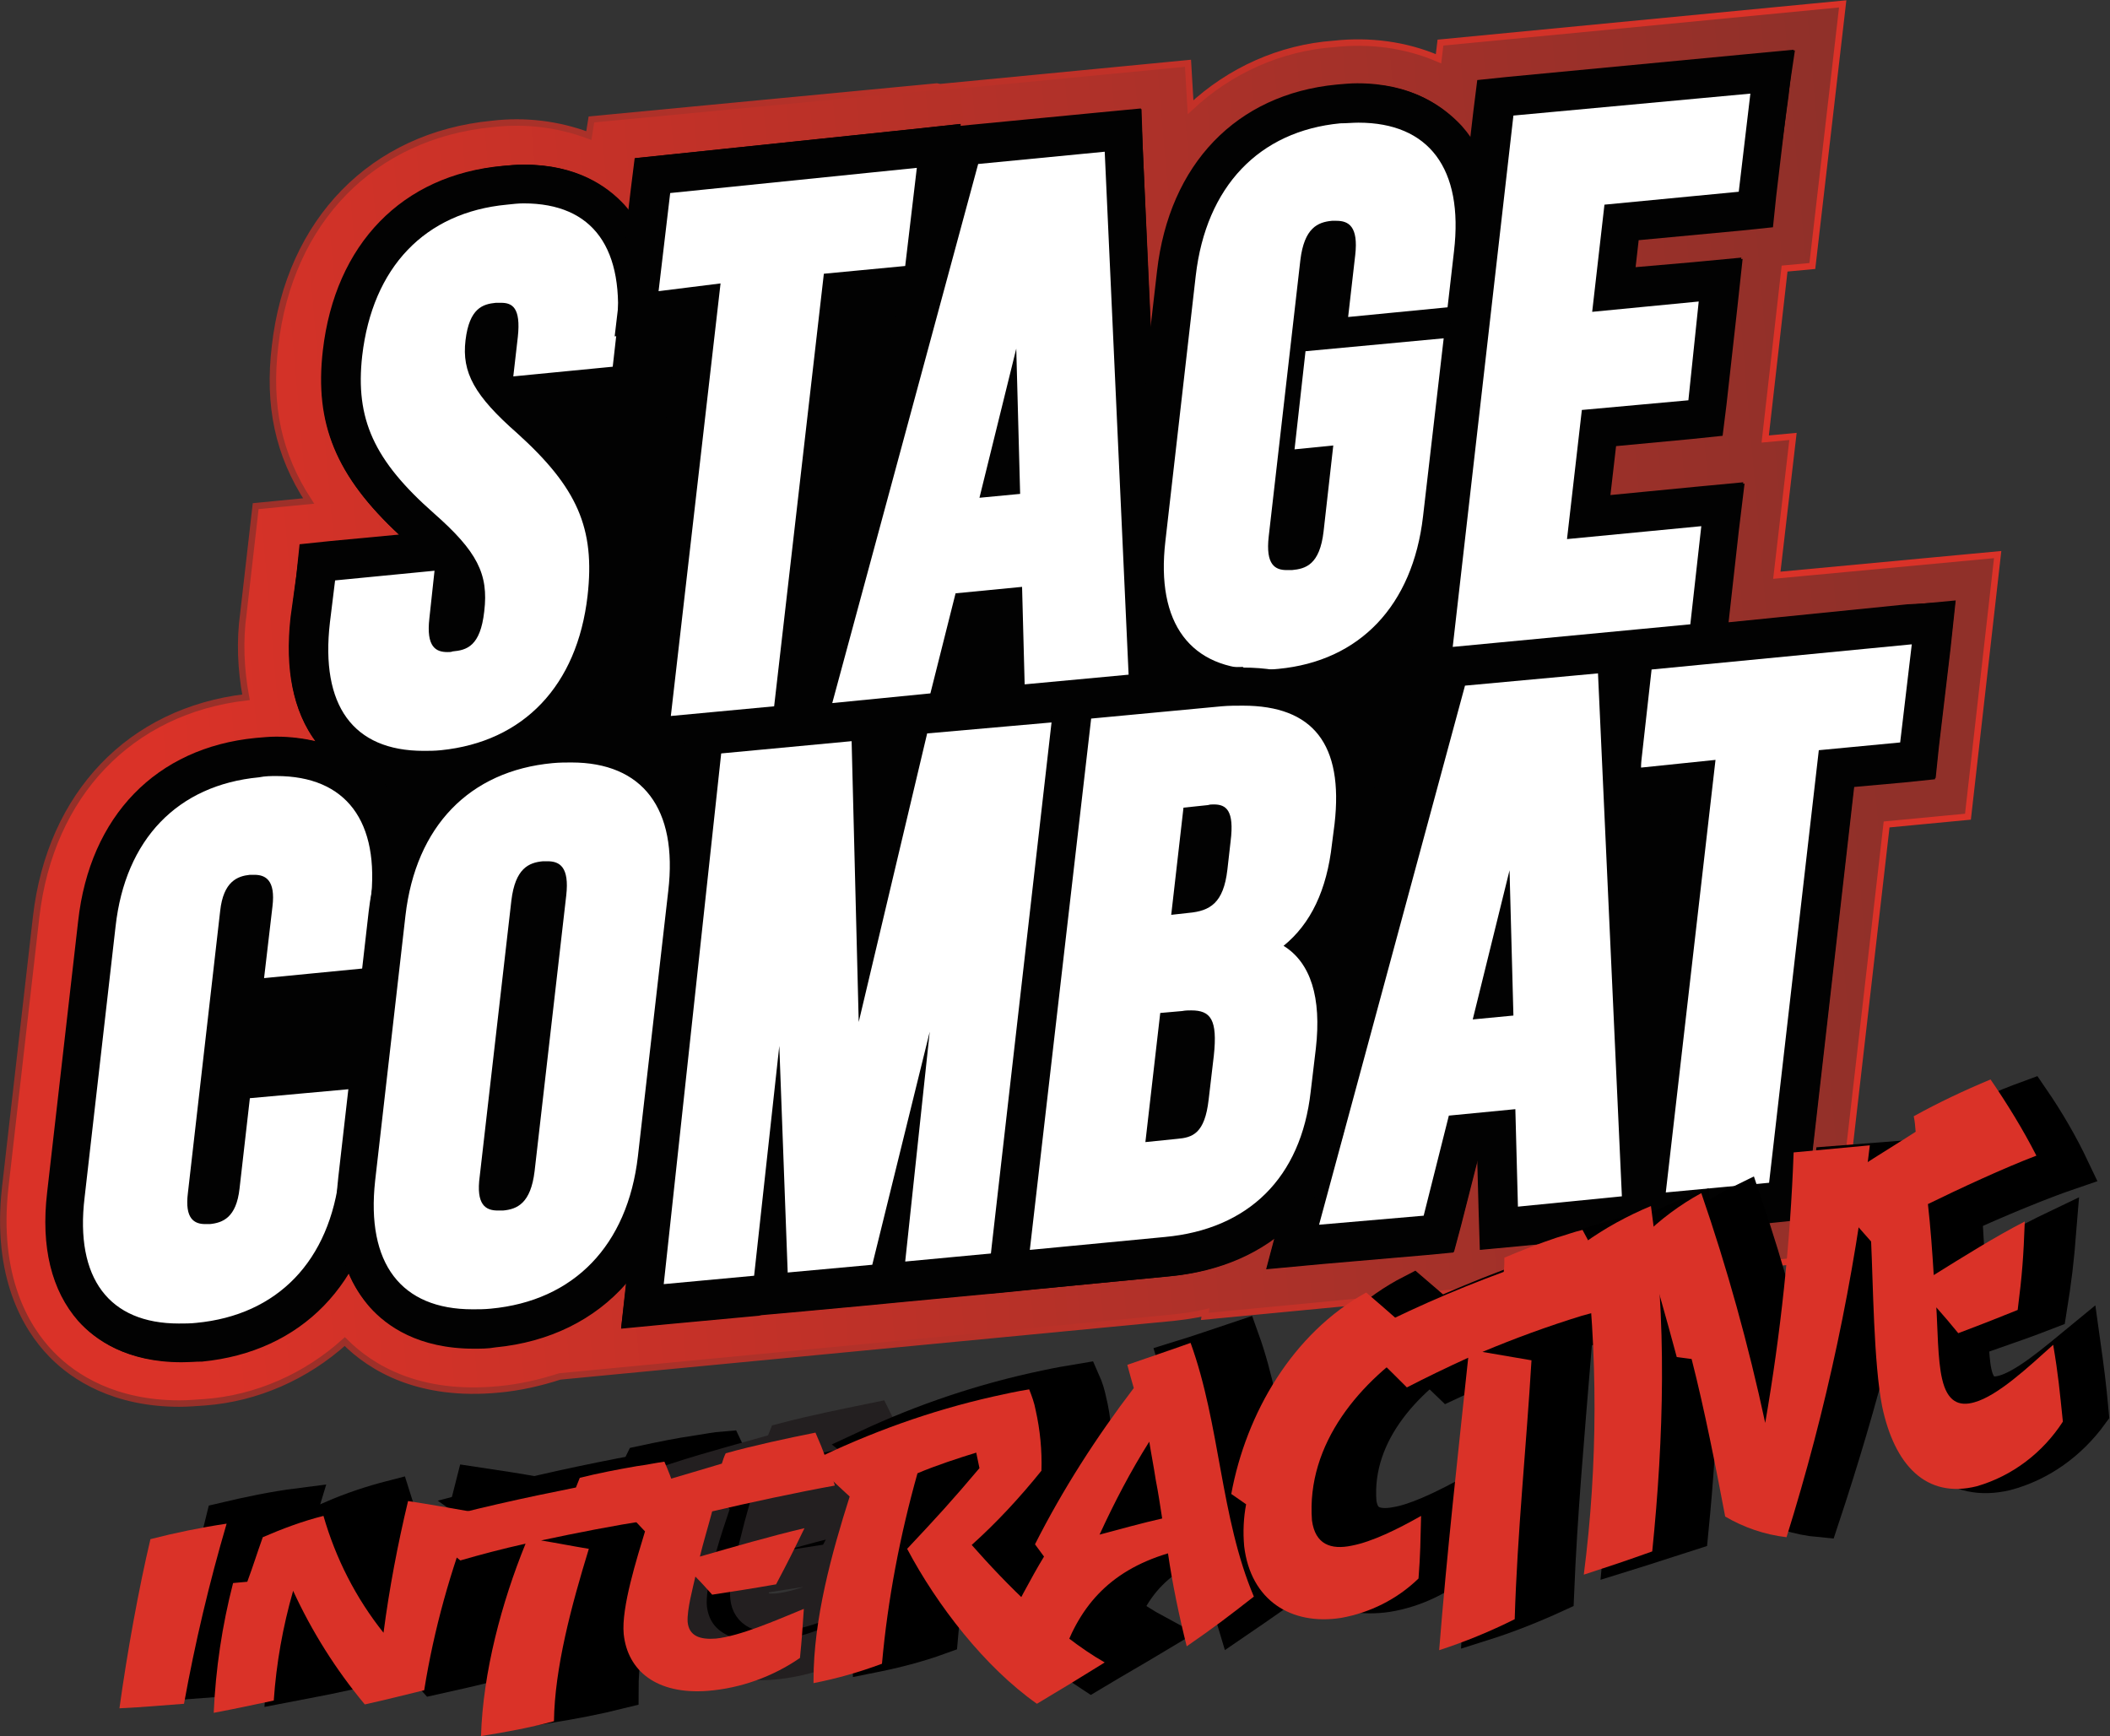 <?xml version="1.0" encoding="utf-8"?>
<!-- Generator: Adobe Illustrator 23.0.1, SVG Export Plug-In . SVG Version: 6.00 Build 0)  -->
<svg version="1.1" id="Vrstva_1" xmlns="http://www.w3.org/2000/svg" xmlns:xlink="http://www.w3.org/1999/xlink" x="0px" y="0px"
	 viewBox="0 0 326.8 268.9" style="enable-background:new 0 0 326.8 268.9;" xml:space="preserve">
<rect x="0" y="0" width="326.8" height="268.9" fill="#333333" stroke="none"/>
<style type="text/css">
	.st0{fill:url(#SVGID_1_);stroke:url(#SVGID_2_);stroke-miterlimit:10;}
	.st1{fill:#231F20;}
	.st2{fill:none;}
	.st3{fill:#020202;}
	.st4{fill:#FFFFFF;}
	.st5{stroke:#000000;stroke-width:6;stroke-miterlimit:10;}
	.st6{stroke:#231F20;stroke-width:6;stroke-miterlimit:10;}
	.st7{fill:#DA3228;}
</style>
<title>logo_red</title>
<linearGradient id="SVGID_1_" gradientUnits="userSpaceOnUse" x1="17.621" y1="116.738" x2="313.111" y2="142.588" gradientTransform="matrix(1 0 0 -1 -23 240.6)">
	<stop  offset="0.1" style="stop-color:#DA3228"/>
	<stop  offset="1" style="stop-color:#903029"/>
</linearGradient>
<linearGradient id="SVGID_2_" gradientUnits="userSpaceOnUse" x1="17.122" y1="116.692" x2="333.839" y2="144.404" gradientTransform="matrix(1 0 0 -1 -23 240.6)">
	<stop  offset="0" style="stop-color:#903029"/>
	<stop  offset="0.9" style="stop-color:#DA3228"/>
</linearGradient>
<path class="st0" d="M275.2,89.1l2.5-21.5l-4.3,0.4l3-26.4l4.3-0.4l4.7-40.6l-62.3,6l-0.3,2.5c-5.1-2.2-10.7-2.9-16.2-2.3
	c-8.3,0.6-16.1,4.1-22.2,9.8L184,9.8l-38.4,3.7l-0.5-0.1l-53.5,5.1L91.2,21c-4.8-1.8-9.9-2.4-15-1.8c-18.5,1.8-31.4,15-33.6,34.4
	c-1.1,9.2,0.5,16.8,5.2,24l-8.2,0.8l-1.9,16.6c-0.6,4.3-0.4,8.7,0.4,13C20.2,110.1,7.8,123,5.6,142l-4.8,42
	c-1.5,13.6,3.1,21.6,7.2,25.8c3.5,3.6,9.8,7.6,19.8,7.6c1.2,0,2.5-0.1,3.9-0.2c8.1-0.6,15.7-4,21.7-9.4c4.1,4.1,11.5,8.6,23.9,7.4
	c3.2-0.3,6.3-1,9.4-2l95-9.1c1.7-0.2,3.3-0.4,5-0.8l-0.1,0.6l56.4-5.4v0.2l41.5-4l7.7-67l12.6-1.2l4.6-40.6L275.2,89.1z"/>
<path class="st1" d="M144.2,27.1l16.8,4.4L176.4,90l0.8,3l1.1-2.9l21.2-54.7l42.7-1.6l-8.8,56.8l-0.1,0.6l0.4,0.4l31,26.6l-2,41.6
	l-30.2,11l-55.1,5.1L113,161.6l-0.5-0.1l-0.4,0.4l-33.9,30.4l-11.8-11.6l-0.4-0.4l-0.5,0.1l-33,8.1l-11.2,0.2l10-54.6l19-8.6
	l0.4-0.2l0.1-0.4l7.7-24.4l22.8-8.7l0.7-0.2V73.5l-0.3-0.3L63.9,57.1l4.7-13.8h19.3H88l22.8-5.2l25.8-5.6h0.2l0.2-0.1L144.2,27.1
	 M144,26l-7.7,5.6l-25.8,5.6l-22.8,5.2H67.9l-5.1,15L81,73.9v17l-23.2,8.9l-7.9,24.9l-19.5,8.8L20,189.7l12.6-0.1l33.1-8.1
	l12.5,12.1l34.6-31l64.5,14.3l55.4-5.1l31-11.3l2.1-42.7l-31.4-26.9l9-58l-44.6,1.7l-21.5,55.3l-15.6-59.2L144,26L144,26z"/>
<path class="st2" d="M183,156.6l-3.4,0.3l-2.3,20l4.9-0.5c2.4-0.2,4.3-0.8,4.9-6.1l0.8-6.8C188.6,157.1,187.1,156.2,183,156.6z"/>
<path class="st2" d="M84.1,133.5c-2.2,0.2-4.3,1.1-4.9,6.1l-4.9,42.7c-0.6,5,1.4,5.5,3.6,5.3s4.3-1.1,4.9-6.1l4.9-42.7
	C88.2,133.7,86.2,133.2,84.1,133.5z"/>
<polygon class="st2" points="157.4,54 151.7,77.1 158,76.4 "/>
<path class="st2" d="M187.1,124.7l-3.8,0.4l-1.9,16.6l2.7-0.3c3.3-0.3,5.4-1.5,6-6.7l0.5-4.4C191.1,124.8,189.3,124.5,187.1,124.7z"
	/>
<polygon class="st2" points="228.1,157.9 234.4,157.3 233.8,134.8 "/>
<path class="st2" d="M84.1,133.5c-2.2,0.2-4.3,1.1-4.9,6.1l-4.9,42.7c-0.6,5,1.4,5.5,3.6,5.3s4.3-1.1,4.9-6.1l4.9-42.7
	C88.2,133.7,86.2,133.2,84.1,133.5z"/>
<path class="st2" d="M187.1,124.7l-3.8,0.4l-1.9,16.6l2.7-0.3c3.3-0.3,5.4-1.5,6-6.7l0.5-4.4C191.1,124.8,189.3,124.5,187.1,124.7z"
	/>
<path class="st2" d="M183,156.6l-3.4,0.3l-2.3,20l4.9-0.5c2.4-0.2,4.3-0.8,4.9-6.1l0.8-6.8C188.6,157.1,187.1,156.2,183,156.6z"/>
<polygon class="st2" points="157.4,54 151.7,77.1 158,76.4 "/>
<polygon class="st2" points="228.1,157.9 234.4,157.3 233.8,134.8 "/>
<path class="st2" d="M187.1,124.7l-3.8,0.4l-1.9,16.6l2.7-0.3c3.3-0.3,5.4-1.5,6-6.7l0.5-4.4C191.1,124.8,189.3,124.5,187.1,124.7z"
	/>
<path class="st2" d="M183,156.6l-3.4,0.3l-2.3,20l4.9-0.5c2.4-0.2,4.3-0.8,4.9-6.1l0.8-6.8C188.6,157.1,187.1,156.2,183,156.6z"/>
<g>
	<polygon class="st3" points="210.2,12.9 210.3,12.9 210.3,12.9 	"/>
	<path class="st3" d="M295.4,93.6l-27.8,2.8l1.6-14.3l0.8-7.4l-7.4,0.7l-13.4,1.3l0.9-7.8l11.7-1.1l4.8-0.5l0.6-4.8l1.7-15.2
		l0.8-7.4l-7.4,0.7l-9.2,0.8l0.5-4.4l16-1.5l4.8-0.5l0.5-4.8L277,15l0.8-7.3l-7.4,0.7l-36.8,3.5l-4.8,0.5l-0.6,4.8l-0.5,4.3
		c-0.5-0.8-1.1-1.5-1.7-2.2c-2.6-2.9-7.4-6.4-15.8-6.4c-1,0-2.1,0.1-3.2,0.2c-15.5,1.5-25.9,12.3-27.8,28.9l-1,8.7L177,23.1
		l-0.3-6.3l0,0l-6.3,0.6l-19.7,1.9l-2,0.2l0-0.3l0,0l-7.4,0.8l-38.2,4l-4.8,0.5l-0.6,4.8l-0.4,3.4c-0.3-0.3-0.5-0.7-0.8-1
		c-2.5-2.8-7.2-6.2-15.5-6.2l0,0c-1,0-2.1,0.1-3.2,0.2C62.3,27.1,51.9,37.8,50,54.3c-1.3,11.3,2,19.4,11.8,28.5l-10.6,1l-4.8,0.5
		l-0.5,4.8L45,95.6c-0.9,8.1,0.4,14.5,3.9,19.2c-1.8-0.4-3.8-0.7-6.1-0.7l0,0c-1,0-2.1,0.1-3.2,0.2c-15.4,1.5-25.7,12.1-27.5,28.4
		l-4.8,42c-1,8.5,0.7,15.2,4.8,19.9c2.6,2.9,7.4,6.3,15.8,6.3c1,0,2.1,0,3.2-0.1c10.1-1,18-5.9,22.8-13.8c0.8,2,2,3.9,3.4,5.5
		c2.6,2.9,7.5,6.4,16.1,6.4c1.1,0,2.2,0,3.3-0.2c8.4-0.8,15.4-4.3,20.3-9.9l-0.8,7l7.3-0.7l14-1.3l0.5-0.1l4.5-0.4l10.8-1l7.3-0.7
		l14.9-1.4l4.9-0.5l0,0l20.5-2c6.5-0.6,12.1-2.7,16.5-6l-1.3,4.9l8.6-0.8l16.2-1.4l4.2-0.4l1.1-4.1l2.6-10.2l0.2,7.5l0.2,6.4
		l6.4-0.6l15.6-1.5l0,0.1l7.4-0.7l16-1.5l4.8-0.5l0.6-4.8l7.1-62.2l7.8-0.7l4.8-0.5l0.5-4.8l1.8-15.2l0.8-7.4l0-0.1L295.4,93.6z"/>
</g>
<g>
	<path class="st4" d="M65.6,119.3c-5.8,0-10.3-1.8-13.4-5.2c-3.6-4-5-10.1-4.1-18l1-8.9l19.6-1.9c-1.1-1.2-2.3-2.4-3.6-3.4
		c-10-9-13.3-16.3-12.1-27.1c1.7-15,11.1-24.7,25.1-26c1-0.1,2-0.2,3-0.2c5.7,0,10.2,1.8,13.3,5.2c3.6,4.1,5,10.1,4.1,18.1l-0.9,7.7
		l-19.1,1.8c1.2,1.2,2.4,2.4,3.7,3.6c10.1,9,13.2,16.3,11.9,27.8c-1.8,15.2-11.2,25.1-25.4,26.5C67.7,119.4,66.6,119.4,65.6,119.3
		L65.6,119.3z M69.4,96.2c-0.1,0.6-0.1,1.2,0,1.9c0.1,0,0.3,0,0.4,0c1.1-0.1,1.8-0.2,2.2-3.6c0.5-2.5-0.1-5-1.6-7.1L69.4,96.2z
		 M77.1,49.9c-1,0.1-1.6,0.2-2,3.2c-0.3,2,0.2,4,1.3,5.7l0.8-6.9c0.1-0.7,0.1-1.3,0.1-2L77.1,49.9z"/>
	<path class="st3" d="M81.1,31.5c10.8,0,15.8,7,14.4,20l-0.6,5.3l-15.4,1.5l0.7-6.1c0.5-4.6-0.9-5.3-2.6-5.3c-0.3,0-0.5,0-0.8,0
		c-2,0.2-4.1,0.8-4.7,5.8s1.4,8.6,8,14.4c9.3,8.4,12.1,14.7,10.9,25.2c-1.6,13.9-9.9,22.6-22.7,23.9c-1,0.1-1.8,0.1-2.7,0.1
		c-10.9,0-16-7-14.5-19.9l0.8-6.5l15.4-1.5l-0.8,7.4c-0.5,4.4,1,5.2,2.8,5.2c0.3,0,0.6,0,0.8-0.1c2.2-0.2,4.3-0.8,4.9-6.2
		c0.7-5.8-1.1-9.3-7.8-15.2C57.9,71.3,55,64.9,56.1,55.1c1.6-13.7,9.7-22.2,22.4-23.4C79.4,31.6,80.3,31.5,81.1,31.5 M81.2,25.5
		L81.2,25.5c-1,0-2.1,0.1-3.2,0.2C62.4,27.2,52,37.9,50.1,54.4c-1.3,11.3,2,19.4,11.8,28.5l-10.6,1l-4.8,0.5l-0.6,4.8l-0.8,6.5
		c-1,8.8,0.6,15.7,4.8,20.4c2.5,2.9,7.3,6.2,15.7,6.2c1,0,2.2-0.1,3.3-0.2C84.6,120.7,95.1,109.8,97,93c1.4-12-1.8-20.1-11.7-29.3
		l10.2-1l4.8-0.5l0.6-4.8l0.6-5.3c1-8.8-0.6-15.7-4.8-20.4C94.1,28.9,89.4,25.5,81.2,25.5L81.2,25.5z"/>
	<polygon class="st4" points="108.2,47.4 98.7,48.6 101.1,27.2 145.4,22.6 143,44 130.4,45.2 122.7,112.2 100.6,114.3 	"/>
	<path class="st3" d="M142,26l-1.8,15.2l-12.6,1.2l-7.7,67l-16,1.5l7.7-67l-9.6,1.2l1.8-15.2L142,26 M148.8,19.2l-7.4,0.8l-38.2,4
		l-4.8,0.5l-0.6,4.8l-1.7,15.2l-0.9,7.6l7.6-0.9l2-0.2L98,110.3l-0.8,7.4l7.4-0.7l16-1.5l4.8-0.5l0.6-4.8l7.1-62.2l7.8-0.8l4.8-0.5
		l0.6-4.8l1.8-15.2L148.8,19.2L148.8,19.2z"/>
	<polygon class="st4" points="149.1,22.6 174,20.2 178,107.2 155.8,109.3 155.4,94.2 150.4,94.7 146.5,110.2 124.8,112.3 	"/>
	<path class="st3" d="M171.1,23.5l3.7,81l-16.1,1.5l-0.4-15.1l-10.3,1l-3.9,15.5l-15.2,1.5l22.6-83.5L171.1,23.5 M151.7,77.1
		l6.3-0.6L157.4,54L151.7,77.1 M176.8,16.9l-6.3,0.6l-19.7,1.9l-4.1,0.4l-1.1,4l-22.6,83.5l-2.2,8.4l8.6-0.8l15.2-1.5l4.2-0.4l1-4.1
		l2.6-10.2l0.2,7.5l0.2,6.4l6.4-0.6l16.1-1.6l5.7-0.5l-0.3-5.7l-3.7-81L176.8,16.9L176.8,16.9z"/>
	<path class="st4" d="M195.4,106.8c-5.8,0-10.5-1.9-13.6-5.4c-3.7-4.1-5.1-10.1-4.2-17.9l4.7-41.1c1.7-15.1,11.1-24.9,25.1-26.2
		c1-0.1,2-0.2,2.9-0.2c5.8,0,10.5,1.9,13.6,5.4c3.7,4.1,5.1,10.1,4.2,17.9l-4.7,41.1c-1.7,15.1-11.1,24.9-25.1,26.2
		C197.3,106.7,196.3,106.8,195.4,106.8L195.4,106.8z M199.5,83.6c-0.1,0.6-0.1,1.2-0.1,1.9h0.4c1.1-0.1,1.8-0.2,2.2-3.3l1.1-9.6
		l-2.4,0.2L199.5,83.6z M206.9,37.3h-0.4c-1,0.1-1.8,0.2-2.2,3.4l-1.2,10.6l2.4-0.2l1.4-11.9C207,38.6,207,38,206.9,37.3L206.9,37.3
		z"/>
	<path class="st3" d="M210.4,19c10.9,0,16.3,7.1,14.8,19.9l-1,8.7l-15.4,1.5l1.1-9.6c0.5-4.4-1-5.3-2.9-5.3c-0.2,0-0.5,0-0.7,0
		c-2.2,0.2-4.3,1.1-4.9,6.1l-4.9,42.8c-0.5,4.4,1,5.2,2.8,5.2c0.3,0,0.6,0,0.8,0c2.1-0.2,4.3-0.8,4.9-6l1.5-13.3l-6,0.6l1.7-15.2
		l21.4-2l-3.2,27.6c-1.6,13.8-9.8,22.4-22.4,23.6c-0.9,0.1-1.8,0.1-2.7,0.1c-10.9,0-16.3-7.1-14.8-19.9l4.7-41.1
		c1.6-13.8,9.8-22.4,22.4-23.6C208.6,19.1,209.5,19,210.4,19 M210.4,13c-1,0-2.1,0.1-3.2,0.2c-15.5,1.5-25.9,12.3-27.8,28.9
		l-4.7,41.1c-1,8.7,0.7,15.5,4.9,20.2c2.6,2.9,7.4,6.4,15.9,6.4c1,0,2.1-0.1,3.2-0.2c15.5-1.5,25.9-12.3,27.8-28.9l3.2-27.5l0,0
		l0.6-4.8l1-8.7c1-8.7-0.7-15.5-4.9-20.2C223.6,16.5,218.8,13,210.4,13L210.4,13z"/>
	<polygon class="st4" points="231.6,15.2 274.5,11.1 272.1,32.5 251.3,34.5 250.1,45 266.6,43.4 264.2,64.7 247.7,66.3 246.1,80.2 
		266.9,78.2 264.4,99.5 221.5,103.6 	"/>
	<path class="st3" d="M271.1,14.5l-1.8,15.2l-20.8,2l-1.9,16.6l16.5-1.6L261.5,62L245,63.5l-2.3,20l20.8-2l-1.7,15.2l-36.8,3.5
		l9.4-82.3L271.1,14.5 M278,7.8l-7.4,0.7L233.8,12l-4.8,0.5l-0.6,4.8l-9.5,82.3l-0.8,7.4l7.4-0.7l36.8-3.5l4.8-0.5l0.5-4.8l1.7-15.2
		l0.9-7.4l-7.4,0.7l-13.4,1.3l0.9-7.8l11.7-1.1l4.8-0.5l0.6-4.8l1.7-15.2l0.8-7.4l-7.4,0.7l-9.2,0.8l0.5-4.4l16-1.5l4.8-0.5l0.5-4.8
		l1.8-15.2L278,7.8z"/>
	<path class="st4" d="M27.9,207.9c-5.7,0-10.4-1.8-13.5-5.3c-3.6-4-5-9.9-4.1-17.5l4.8-42c1.7-14.8,11-24.5,24.9-25.8
		c1-0.1,2-0.1,2.9-0.1c5.8,0,10.4,1.8,13.5,5.3c3.6,4,5,9.9,4.1,17.5L59,152.7l-21.5,2l1.7-14.8c0.1-0.5,0.1-1,0-1.5H39
		c-0.8,0.1-1.6,0.1-1.9,3l-5,43.7c-0.1,0.5-0.1,1,0,1.4h0.2c0.9-0.1,1.6-0.1,1.9-2.9l1.9-16.4l21.5-2.1L55.6,182
		c-1.7,14.8-11,24.4-24.8,25.8C29.8,207.9,28.8,207.9,27.9,207.9z"/>
	<path class="st3" d="M42.8,120.2c10.8,0,16.1,7,14.6,19.5L56.3,150l-15.4,1.5l1.3-11.1c0.5-4.1-1.1-4.9-2.8-4.9h-0.7
		c-1.9,0.2-4.1,1-4.6,5.6l-5,43.7c-0.5,4,1,4.8,2.7,4.8c0.2,0,0.5,0,0.7,0c2-0.2,4.1-1,4.6-5.5l1.6-14l15.4-1.4l-1.5,13.1
		c-1.5,13.5-9.6,21.9-22.2,23.1c-0.9,0.1-1.8,0.1-2.7,0.1c-10.8,0-16.1-7-14.6-19.5l4.8-42c1.5-13.5,9.6-21.9,22.2-23.1
		C41.1,120.2,42,120.2,42.8,120.2 M42.9,114.2c-1,0-2.1,0.1-3.2,0.2c-15.4,1.5-25.7,12.1-27.5,28.4l-4.8,42
		c-1,8.5,0.7,15.2,4.9,19.9c2.6,2.9,7.4,6.3,15.8,6.3c1,0,2.1-0.1,3.2-0.1c15.4-1.5,25.7-12.1,27.6-28.4l1.5-13.1l0.9-7.4l-7.4,0.7
		l-15.4,1.5l-0.7,0.1l0.7-6.4l3.2-0.3l15.4-1.5l4.8-0.5l0.6-4.8l1.2-10.3c1-8.5-0.7-15.2-4.8-19.9C56.1,117.6,51.2,114.2,42.9,114.2
		L42.9,114.2z"/>
	<path class="st4" d="M73.4,205.9c-5.9,0-10.7-1.9-13.8-5.4c-3.7-4.1-5.1-10.1-4.2-17.8l4.7-41.1c1.7-15.1,11.2-24.9,25.4-26.3
		c1-0.1,2.1-0.1,3-0.1c5.9,0,10.7,1.9,13.8,5.4c3.7,4.1,5.1,10.1,4.2,17.8l-4.7,41.1c-1.7,15.1-11.2,24.9-25.5,26.3
		C75.4,205.8,74.3,205.9,73.4,205.9L73.4,205.9z M84.7,136.4h-0.4c-1,0.1-1.8,0.2-2.2,3.4l-4.9,42.7c-0.1,0.7-0.1,1.3,0,2
		c0.1,0,0.2,0,0.4,0c1-0.1,1.8-0.2,2.2-3.4l4.9-42.7C84.8,137.8,84.8,137.1,84.7,136.4z"/>
	<path class="st3" d="M88.5,118.1c11,0,16.5,7.1,15,19.9l-4.7,41.1c-1.6,13.8-9.9,22.4-22.8,23.6c-1,0.1-1.9,0.1-2.8,0.1
		c-11.1,0-16.5-7.1-15.1-19.9l4.7-41.1c1.6-13.8,9.9-22.4,22.8-23.6C86.7,118.1,87.6,118.1,88.5,118.1 M77.1,187.5
		c0.2,0,0.5,0,0.8,0c2.2-0.2,4.3-1.1,4.9-6.1l4.9-42.7c0.5-4.4-1-5.3-2.9-5.3c-0.2,0-0.5,0-0.7,0c-2.2,0.2-4.3,1.1-4.9,6.1
		l-4.9,42.7C73.7,186.6,75.2,187.5,77.1,187.5 M88.5,112.1c-1.1,0-2.2,0.1-3.3,0.2c-15.7,1.5-26.2,12.4-28.1,28.9l-4.7,41.1
		c-1,8.6,0.7,15.4,4.9,20.1c2.6,2.9,7.5,6.4,16.1,6.4c1.1,0,2.2-0.1,3.3-0.2c15.7-1.5,26.2-12.3,28.2-28.9l4.7-41.1
		c1-8.6-0.7-15.4-4.9-20.1C102,115.6,97.1,112.1,88.5,112.1L88.5,112.1z"/>
	<polygon class="st4" points="109.1,114.1 135,111.6 135.6,135.2 141.3,111 167.4,108.5 157.8,196.8 99.6,202.4 	"/>
	<path class="st3" d="M164,111.8l-8.9,82.2l-14.9,1.4l3.8-35.6l-8.9,36.1l-13.1,1.2l-1.3-35.1l-3.9,35.6l-14,1.3l8.9-82.2l20.2-1.9
		l1.1,43.5l10.6-44.7L164,111.8 M170.8,105.2l-7.3,0.7l-20.2,1.9l-4.3,0.4l-0.9,3.8l-0.1-3.7l-6.4,0.6l-20.2,1.9l-4.9,0.5l-0.5,4.9
		L97,198.4l-0.8,7.3l7.3-0.7l14-1.3l0.6-0.1l4.6-0.4l10.8-1l0,0l7.3-0.7l14.9-1.4l4.9-0.5l0.5-4.9l8.9-82.2L170.8,105.2L170.8,105.2
		z"/>
	<polygon class="st4" points="262.4,121.1 250.8,122.3 253.2,101 299.5,96.4 297.1,117.8 284.5,119 276.8,186 254.7,188.1 	"/>
	<path class="st3" d="M296.1,99.8l-1.8,15.2l-12.6,1.2l-7.7,67l-16,1.5l7.7-67l-11.6,1.2l1.7-15.2L296.1,99.8 M302.9,93l-7.4,0.7
		l-40.2,4l-4.8,0.5L250,103l-1.7,15.2l-0.9,7.4l7.4-0.8l4.2-0.4l-6.8,59.6l-0.9,7.4l7.4-0.7l16-1.5l4.8-0.5l0.6-4.8l7.1-62.2
		l7.8-0.7l4.8-0.5l0.5-4.8l1.8-15.2L302.9,93L302.9,93z"/>
	<polygon class="st4" points="224.5,103.4 250.4,101.1 254.4,188.1 232.2,190.2 231.8,175.1 226.8,175.6 222.9,191.1 200.2,193.1 	
		"/>
	<path class="st3" d="M247.5,104.3l3.7,81l-16.1,1.6l-0.4-15.1l-10.3,1l-3.9,15.5l-16.2,1.4l22.6-83.5L247.5,104.3 M228.1,157.9
		l6.3-0.6l-0.6-22.5L228.1,157.9 M253.2,97.8l-6.2,0.6l-20.7,1.9l-4.2,0.4l-1.1,4l-22.6,83.5l-2.2,8.3l8.6-0.8l16.2-1.4l4.2-0.4
		l1.1-4.1l2.6-10.2l0.2,7.5l0.2,6.4l6.4-0.6l16.1-1.5l5.7-0.6l-0.3-5.7l-3.7-81L253.2,97.8L253.2,97.8z"/>
	<path class="st4" d="M166.3,108.6l22.6-2.2c1.3-0.1,2.5-0.2,3.6-0.2c6,0,10.6,1.7,13.5,5c3.3,3.7,4.5,9.2,3.7,16.6l-0.4,3.1
		c-0.8,6.5-2.7,11.6-6,15.3c3.2,3.6,4.4,9.1,3.6,16.4l-0.8,6.7c-1.7,14.6-10.9,23.8-25.3,25.2l-24.6,2.4L166.3,108.6z M180.7,173.5
		l1.2-0.1c1.4-0.1,1.8-0.2,2.2-3.4l0.8-6.8c0.2-1.2,0.2-2.4,0-3.6c-0.1,0-0.3,0-0.6,0c-0.4,0-0.8,0-1.1,0.1l-1,0.1L180.7,173.5z
		 M184.7,138.3c1.2-0.2,1.9-0.9,2.3-4l0.5-4.4c0.1-0.8,0.1-1.5,0.1-2.3l-1.7,0.2L184.7,138.3z"/>
	<path class="st3" d="M192.5,109.3c10.9,0,15.6,6,14.2,18.3l-0.4,3.1c-0.8,7.2-3.3,12.4-7.5,15.8c4.2,2.6,5.9,8,5,15.9l-0.8,6.7
		c-1.5,13.3-9.6,21.3-22.6,22.5l-20.9,2l9.5-82.3l20.2-1.9C190.3,109.3,191.5,109.3,192.5,109.3 M181.4,141.7l2.7-0.3
		c3.3-0.3,5.4-1.5,6-6.7l0.5-4.4c0.6-4.8-0.7-5.7-2.6-5.7c-0.3,0-0.6,0-0.9,0.1l-3.8,0.4L181.4,141.7 M177.4,176.9l4.9-0.5
		c2.4-0.2,4.3-0.8,4.9-6.1l0.8-6.8c0.6-5.6-0.5-7-3.5-7c-0.4,0-0.9,0-1.4,0.1l-3.4,0.3L177.4,176.9 M192.6,103.3
		c-1.2,0-2.6,0.1-3.9,0.2l-20.3,1.9l-4.8,0.5l-0.6,4.8l-9.4,82.3l-0.8,7.4l7.4-0.7l20.9-2c16-1.5,26.2-11.7,28-27.8l0.8-6.7
		c0.9-7.9-0.5-13.1-2.8-16.7c3-4.5,4.8-9.6,5.2-15l0.4-3.1c0.9-8.3-0.5-14.6-4.4-19c-3.6-4-8.9-6-15.8-6L192.6,103.3z"/>
</g>
<path class="st5" d="M39.8,259.4c-4,0.3-5.9,0.4-9.8,0.7c1.3-8.1,3-17.3,4.8-24.4c3.8-0.9,7.6-1.7,11.5-2.2
	C43.7,242,41.5,250.7,39.8,259.4z"/>
<path class="st5" d="M83.5,231.8c-3.3,8.2-5.8,16.8-7.3,25.6c-3.6,0.9-5.4,1.3-9,2.1c-4.4-4.9-8.1-10.4-11-16.4
	c-1.5,5.1-2.5,10.4-2.9,15.8c-3.7,0.8-5.5,1.1-9.1,1.8c0.4-6.3,1.4-12.6,3-18.7l2.1-0.2c0.9-2.5,1.4-3.8,2.3-6.4
	c3-1.3,6-2.3,9.1-3.1c1.9,6.1,5,11.8,9.1,16.8c0.9-6.4,2.1-12.7,3.7-18.9C77.5,230.8,79.5,231.1,83.5,231.8z"/>
<path class="st5" d="M109.7,233c-5,0.7-10.5,1.7-16,2.8c2.9,0.5,4.3,0.7,7.2,1.2c-2.6,8.1-5,17.1-5,24.7c-3.6,0.9-7.3,1.6-11,2.2
	c0.2-9.1,3-19.2,6.5-27.6c-3.5,0.8-6.8,1.6-9.9,2.4c-2.7-2.1-4-3.1-6.7-5c8.7-2.3,16.3-3.9,24.2-5.4c0.2-0.6,0.3-0.8,0.6-1.4
	c2.8-0.6,5.7-1.2,8.5-1.6c1.4-0.2,2.8-0.5,4.1-0.6c1.2,2.5,2.1,5.1,2.8,7.8C113.4,232.4,111.6,232.7,109.7,233z"/>
<path class="st6" d="M119.6,231.6c-0.6,2.1-1.3,4.5-1.8,6.5c5-1.4,10.8-3,15.8-4.1c-1.6,3.2-2.5,4.9-4.2,8c-3.9,0.6-5.8,0.9-9.7,1.5
	c-1-1-1.5-1.5-2.5-2.5c-0.4,1.7-1.3,4.7-1.1,6.4c0.2,2,1.9,2.6,4.3,2.4c3.6-0.3,8.8-2.5,13.2-4.3c-0.1,2.8-0.2,4.2-0.4,7
	c-4.2,2.7-8.9,4.3-13.9,4.7c-7.8,0.5-12.2-2.8-12.8-8.1c-0.4-3.8,1.9-11,3.1-14.6c-1.9-2-2.9-3-4.9-4.9c6.2-2,11.7-3.4,16.5-4.8
	l0.6-1.5c4.2-1.1,9.1-2.1,13.5-3c1.2,2.4,2.2,5,2.9,7.6C132.6,228.9,125,230.4,119.6,231.6z"/>
<path class="st5" d="M169,259c-7.9-5.1-15.4-13.9-20-22c4.5-4.5,6.7-6.8,10.9-11.5c-0.2-0.9-0.3-1.3-0.5-2.2
	c-2.5,0.7-6.2,1.9-8.9,2.9c-2.6,8.9-4.3,17.9-5.1,27.1c-3.3,1.2-6.8,2.1-10.3,2.8c0-0.2,0-0.3,0-0.5c-0.4-6.4,2.1-16,5.2-26.2
	c-2.3-2.1-3.4-3.1-5.8-5c8.8-4.1,18-7.2,27.6-9.2c1.8-0.4,3.6-0.7,5.4-1c0.4,0.9,0.7,1.9,0.9,2.9c0.7,2.8,0.9,5.8,0.8,8.7
	c-3.2,3.8-6.7,7.3-10.5,10.6c5.1,5.4,12.7,12.6,20.3,16.7C175,255.5,173,256.6,169,259z"/>
<path class="st5" d="M191.4,250.8c-1.3-4.3-2.3-8.7-3-13.2c-9.1,2.6-13.6,7.8-15.9,15.4c-3.4-1.8-5.1-2.6-8.6-4.4
	c1.7-3.3,4.1-7.6,5.9-10.5l-1.4-1.8c4.1-8.1,10-15.8,15-22.2c-0.4-1.3-0.6-2-1-3.3c3.9-1.2,5.8-1.9,9.7-3.2
	c4.2,11.7,4.3,24.8,9.4,36.1C197.5,246.6,195.5,248,191.4,250.8z M186.6,227.1c-0.3-1.8-0.7-3.7-1-5.4c-2.8,4.2-5.3,8.6-7.5,13.2
	c2.5-0.6,6.8-1.7,9.5-2.2C187.2,230.9,186.9,229,186.6,227.1L186.6,227.1z"/>
<path class="st5" d="M227,207.5c-9,5.2-17.7,14.1-16.8,25.3c0.5,3.4,2.9,4.2,6.1,3.6c3-0.5,6.8-2.3,10.4-4.2c0,3.6-0.1,5.4-0.3,8.9
	c-3.2,2.9-7.3,4.9-11.6,5.6c-7.5,1.1-13.8-2.5-14.7-10.1c-0.2-2-0.1-4,0.3-6l-2.3-1.5c2.4-11.8,9.8-23.1,20.7-28.7
	C222.2,203.3,223.8,204.7,227,207.5z"/>
<path class="st5" d="M251.2,203.8c-5.1,1.5-10.2,3.2-15.2,5.1c3,0.5,4.4,0.7,7.4,1.2c-1,12.2-2.1,24.4-2.6,36.7
	c-3.7,1.7-7.5,3.2-11.3,4.4c0.7-13.9,2.5-27.7,4.3-41.5c-3.3,1.4-6.4,2.8-9.4,4.2c-3-2.9-4.5-4.3-7.6-7c7.3-3.6,14.9-6.7,22.6-9.4
	l0.2-2c2.6-1,5.3-2,8-2.8c1.4-0.4,2.6-0.8,3.9-1.1c1.9,3.5,3.5,7.1,4.9,10.8C254.8,202.9,253.1,203.3,251.2,203.8z"/>
<path class="st5" d="M261.6,237.2c-4.1,1.3-6.1,2-10.3,3.3c1.5-15.8,2.1-31.2,0.6-47c3.2-2.1,6.7-3.8,10.2-5.2
	C263.9,204.5,263.2,221,261.6,237.2z"/>
<path class="st5" d="M295.6,179.6c-2.8,19-7.7,37.4-13.7,55.5c-3.3-0.3-6.4-1.3-9.3-2.9c-1.3-6.8-3.1-15.2-4.9-22.3l-2.2-0.3
	c-1.4-5.5-3.2-11.9-4.7-17c2.8-2.5,5.8-4.6,9.1-6.2c3.6,10.6,6.6,21.5,8.8,32.5c2.5-12.7,4.3-25.5,5.4-38.4L295.6,179.6z"/>
<path class="st5" d="M304,188c0.2,3.2,0.4,7,0.6,10c4.5-2.6,9.6-5.5,14-7.6c-0.4,5-0.7,7.5-1.5,12.5c-3.6,1.4-5.4,2-9.1,3.3
	c-1.3-1.5-1.9-2.2-3.2-3.7c0.2,2.7,0.1,7.5,0.7,10.2c0.7,3.2,2.5,3.9,4.8,3.3c3.5-0.9,8.1-4.9,12-8.1c0.6,4.3,0.9,6.5,1.3,10.9
	c-3.2,4.4-7.7,7.7-13,9.1c-7.7,1.8-12.5-3-14.3-11.3c-1.2-6-1-17.6-1.1-23.3c-2.6-2.9-3.9-4.3-6.7-7.1c5.3-3.6,10-6.1,14.1-8.5
	c0-0.9-0.1-1.4-0.1-2.2c3.9-2,7.8-3.7,11.9-5.2c2.4,3.5,4.5,7.1,6.3,10.9C315.7,182.9,308.8,185.8,304,188z"/>
<path class="st7" d="M28.5,263.9c-4,0.3-6,0.5-10,0.7c1.2-8.7,3-18.6,4.8-26.2c3.9-1,7.8-1.8,11.8-2.4
	C32.4,245.2,30.2,254.5,28.5,263.9z"/>
<path class="st7" d="M73.3,234.2c-3.5,8.9-6.1,18.2-7.6,27.6c-3.7,0.9-5.6,1.4-9.2,2.2c-4.5-5.4-8.2-11.3-11.1-17.6
	c-1.6,5.6-2.6,11.2-3,17c-3.8,0.8-5.6,1.2-9.3,1.9c0.3-6.8,1.3-13.5,3-20.1l2.2-0.2c1-2.7,1.4-4.1,2.4-6.9c3-1.3,6.2-2.5,9.4-3.3
	c1.9,6.6,5,12.7,9.3,18.1c0.9-6.9,2.2-13.7,3.8-20.4C67.1,233.1,69.2,233.5,73.3,234.2z"/>
<path class="st7" d="M100.2,235.5c-5.1,0.8-10.8,1.9-16.4,3.1c3,0.5,4.4,0.8,7.4,1.3c-2.7,8.8-5.3,18.5-5.4,26.7
	c-3.7,1-7.5,1.7-11.3,2.3c0.3-9.9,3.2-20.7,6.9-29.8c-3.6,0.8-7,1.7-10.1,2.6c-2.7-2.2-4.1-3.3-6.9-5.5c8.9-2.5,16.8-4.2,24.8-5.8
	l0.6-1.5c2.8-0.7,5.9-1.3,8.8-1.8c1.5-0.2,2.9-0.5,4.3-0.7c1.2,2.7,2.1,5.5,2.9,8.4C104,235,102.1,235.2,100.2,235.5z"/>
<path class="st7" d="M110.3,234.1c-0.6,2.3-1.4,4.9-1.9,7c5.2-1.5,11.1-3.2,16.2-4.4c-1.7,3.5-2.6,5.3-4.4,8.7c-4,0.7-6,1-9.9,1.6
	c-1-1.1-1.5-1.7-2.6-2.8c-0.4,1.8-1.3,5.1-1.2,7c0.2,2.2,1.9,2.8,4.4,2.6c3.7-0.4,9-2.7,13.6-4.6c-0.2,3-0.3,4.6-0.6,7.6
	c-4.2,2.9-9.2,4.7-14.3,5.1c-7.9,0.6-12.4-3.1-13-8.8c-0.4-4.1,2.1-11.9,3.3-15.9c-2-2.1-3-3.2-5-5.3c6.4-2.2,12-3.7,16.9-5.2
	c0.2-0.6,0.3-1,0.6-1.6c4.3-1.2,9.4-2.3,13.9-3.2c1.2,2.7,2.2,5.4,3,8.2C123.7,231.1,115.8,232.8,110.3,234.1z"/>
<path class="st7" d="M160.6,263.9c-8.1-5.7-15.5-15.3-20.1-24c4.6-4.9,6.9-7.4,11.2-12.5c-0.2-1-0.3-1.5-0.5-2.4
	c-2.6,0.8-6.3,2-9.1,3.2c-2.7,9.6-4.6,19.5-5.5,29.5c-3.5,1.3-7,2.3-10.6,3c0-0.2,0-0.3,0-0.5c0-9.4,2.8-19.6,5.6-28.4
	c-2.4-2.2-3.5-3.3-5.9-5.5c9-4.4,18.4-7.8,28.2-10c1.8-0.4,3.6-0.8,5.5-1.1c0.4,1,0.8,2.1,1,3.2c0.7,3.1,1,6.3,0.9,9.4
	c-3.3,4.1-6.9,8-10.8,11.5c5.2,5.9,12.9,13.8,20.6,18.2C166.9,260.1,164.8,261.4,160.6,263.9z"/>
<path class="st7" d="M183.8,255c-1.2-4.8-2.2-9.6-2.9-14.4c-9.3,2.8-14,8.5-16.6,16.7c-3.5-1.9-5.2-2.9-8.8-4.8
	c1.8-3.5,4.3-8.3,6.2-11.4l-1.4-1.9c4.3-8.5,9.5-16.6,15.3-24.2c-0.4-1.4-0.6-2.1-1-3.6c4-1.4,5.9-2,9.8-3.4
	c4.6,12.7,4.6,27,9.8,39.3C190.1,250.5,188,252.1,183.8,255z M179,229.2c-0.3-2-0.7-4-1-5.9c-2.9,4.6-5.4,9.4-7.7,14.4
	c2.6-0.7,7-1.9,9.7-2.5C179.7,233.3,179.4,231.2,179,229.2z"/>
<path class="st7" d="M220.2,207.8c-9.5,6-17.9,15.8-17,27.7c0.5,3.7,2.9,4.6,6.2,3.9c3.1-0.6,7-2.5,10.7-4.6
	c-0.1,3.9-0.1,5.9-0.4,9.7c-3.3,3.2-7.5,5.3-12,6.1c-7.7,1.2-14-2.7-15-11.1c-0.2-2.2-0.1-4.4,0.3-6.5c-0.9-0.6-1.4-1-2.3-1.6
	c2.3-12.5,9.5-24.9,20.9-31.2C215.1,203.2,216.8,204.7,220.2,207.8z"/>
<path class="st7" d="M245,203.8c-5.2,1.6-10.4,3.5-15.4,5.6c3,0.5,4.6,0.8,7.6,1.3c-0.8,13.4-2.2,26.7-2.6,40.1
	c-3.8,1.9-7.7,3.5-11.7,4.8c1.2-15.1,2.9-30.2,4.5-45.3c-3.3,1.5-6.6,3.1-9.5,4.6c-3.1-3.1-4.7-4.7-8-7.7c7.4-3.9,15.1-7.3,23-10.2
	c0.1-0.9,0.1-1.3,0.1-2.2c2.6-1.1,5.4-2.2,8.1-3.1c1.4-0.4,2.7-0.9,4-1.2c2.1,3.8,3.8,7.7,5.3,11.8
	C248.6,202.8,246.9,203.3,245,203.8z"/>
<path class="st7" d="M255.9,240.3c-4.2,1.5-6.3,2.2-10.6,3.6c2.2-17.1,2.2-34.3,0.1-51.4c3.2-2.3,6.7-4.2,10.3-5.7
	C258.2,204.5,257.7,222.6,255.9,240.3z"/>
<path class="st7" d="M289.6,177.4c-2.4,20.6-6.7,40.9-12.9,60.7c-3.4-0.4-6.6-1.5-9.5-3.2c-1.4-7.4-3.2-16.6-5.2-24.4l-2.3-0.3
	c-1.6-6-3.6-13-5.3-18.6c2.7-2.7,5.8-5,9.1-6.8c4,11.6,7.3,23.5,9.9,35.6c2.4-13.9,3.9-27.9,4.4-41.9L289.6,177.4z"/>
<path class="st7" d="M298.6,186.5c0.4,3.5,0.7,7.7,0.9,11c4.5-2.8,9.6-6,14.1-8.3c-0.2,5.5-0.4,8.2-1.1,13.7
	c-3.7,1.5-5.5,2.2-9.2,3.6c-1.3-1.6-2-2.4-3.4-4c0.2,2.9,0.2,8.2,0.9,11.1c0.8,3.5,2.6,4.3,5,3.6c3.6-1,8.3-5.4,12.2-8.9
	c0.8,4.7,1,7.1,1.5,11.9c-3.1,4.8-7.8,8.4-13.3,10c-7.9,2-12.8-3.3-14.7-12.4c-1.3-6.6-1.4-19.3-1.7-25.5c-2.8-3.2-4.2-4.7-7.1-7.8
	c5.3-3.9,10-6.6,14-9.2c-0.1-1-0.1-1.5-0.3-2.4c3.8-2.1,7.8-4,11.9-5.7c2.6,3.8,5,7.7,7.1,11.8C310.4,180.9,303.5,184.1,298.6,186.5
	z"/>
</svg>
